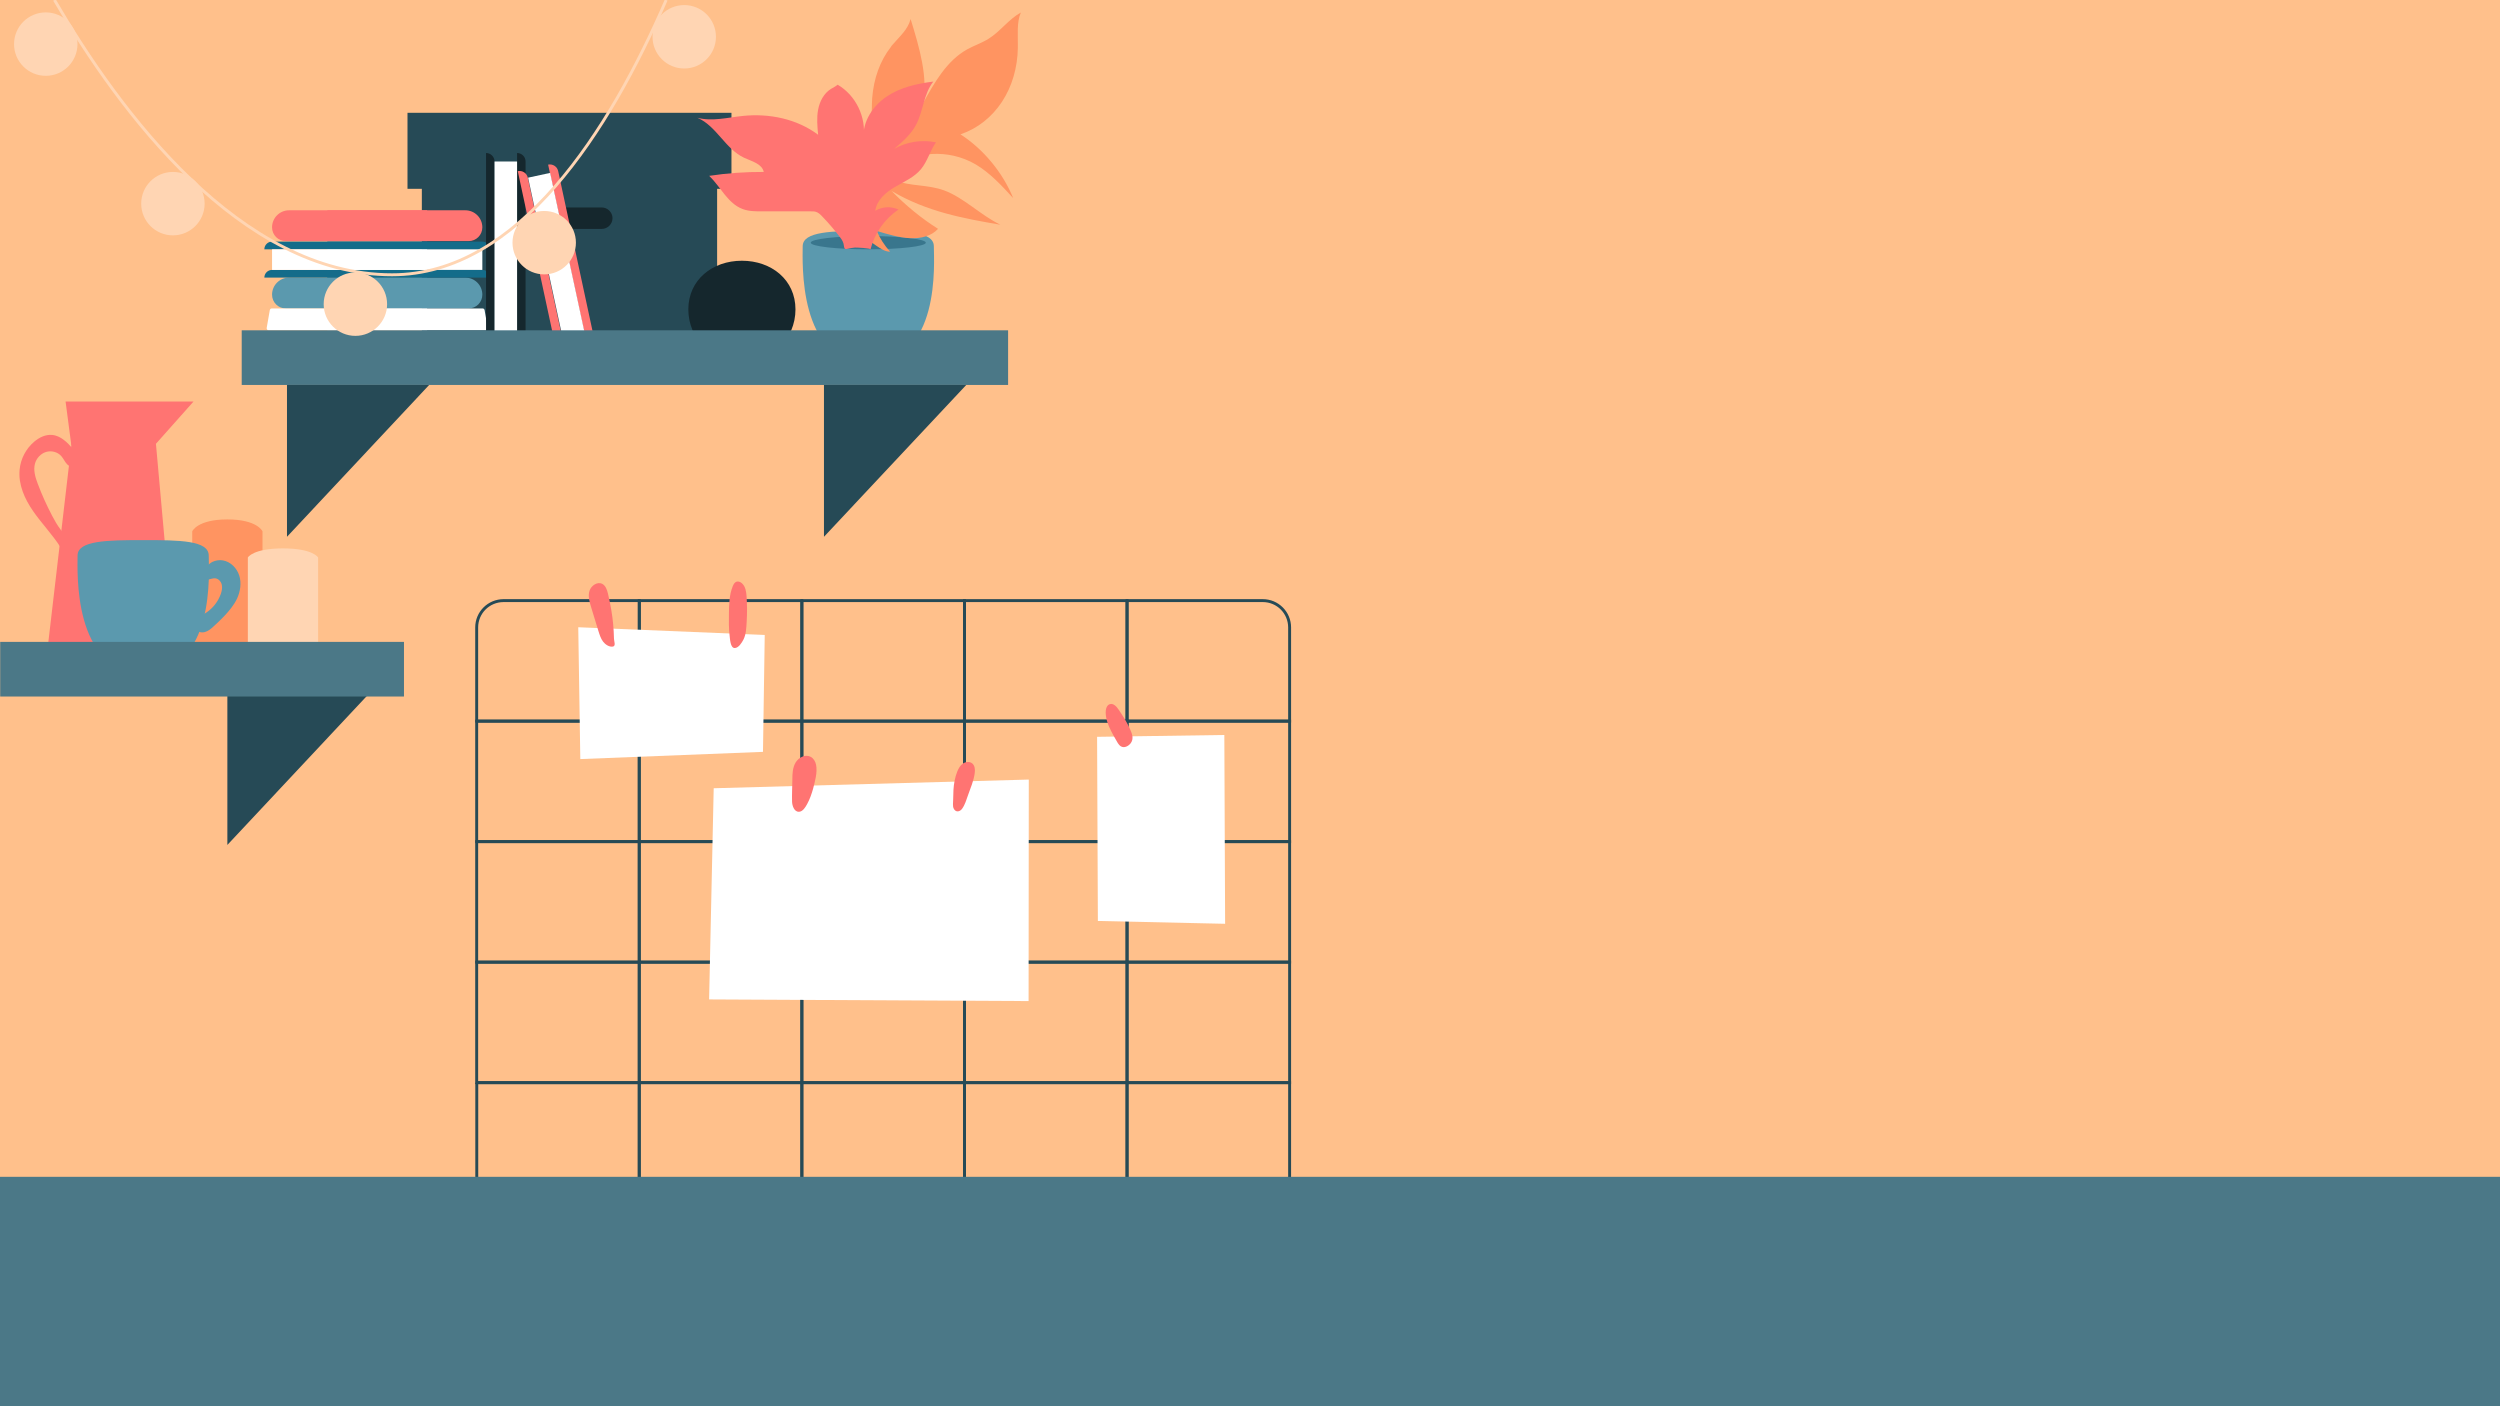 <ns0:svg xmlns:ns0="http://www.w3.org/2000/svg" version="1.1" id="Layer_3" x="0px" y="0px" viewBox="0 0 2562 1441" style="enable-background:new 0 0 2562 1441;" xml:space="preserve" width="2562.0" height="1441.0">
<ns0:style type="text/css">
	.st0{fill:#FFC08B;}
	.st1{fill:none;stroke:#264A56;stroke-width:3;stroke-miterlimit:10;}
	.st2{fill:#FFFFFF;}
	.st3{fill:#FF7472;}
	.st4{fill:#4B7887;}
	.st5{fill:#264A56;}
	.st6{fill:#15272D;}
	.st7{fill:#5B99AE;}
	.st8{fill:#39768D;}
	.st9{fill:#146C8A;}
	.st10{fill:#FF9461;}
	.st11{fill:#FFD5B3;}
	.st12{fill:none;stroke:#FFD5B3;stroke-width:3;stroke-miterlimit:10;}
</ns0:style>
<ns0:rect class="st0" width="2562" height="1441" />
<ns0:g>
	<ns0:path class="st1" d="M516.1,615.5h139.1V739H488.5V643C488.5,627.8,500.8,615.5,516.1,615.5z" />
	<ns0:rect x="655.1" y="615.5" class="st1" width="166.6" height="123.5" />
	<ns0:rect x="821.8" y="615.5" class="st1" width="166.6" height="123.5" />
	<ns0:rect x="988.4" y="615.5" class="st1" width="166.6" height="123.5" />
	<ns0:path class="st1" d="M1155,615.5h139.1c15.2,0,27.5,12.3,27.5,27.5V739H1155V615.5z" />
	<ns0:rect x="488.5" y="739" class="st1" width="166.6" height="123.5" />
	<ns0:rect x="655.1" y="739" class="st1" width="166.6" height="123.5" />
	<ns0:rect x="821.8" y="739" class="st1" width="166.6" height="123.5" />
	<ns0:rect x="988.4" y="739" class="st1" width="166.6" height="123.5" />
	<ns0:rect x="1155" y="739" class="st1" width="166.6" height="123.5" />
	<ns0:rect x="488.5" y="862.5" class="st1" width="166.6" height="123.5" />
	<ns0:rect x="655.1" y="862.5" class="st1" width="166.6" height="123.5" />
	<ns0:rect x="821.8" y="862.5" class="st1" width="166.6" height="123.5" />
	<ns0:rect x="988.4" y="862.5" class="st1" width="166.6" height="123.5" />
	<ns0:rect x="1155" y="862.5" class="st1" width="166.6" height="123.5" />
	<ns0:rect x="488.5" y="986" class="st1" width="166.6" height="123.5" />
	<ns0:rect x="655.1" y="986" class="st1" width="166.6" height="123.5" />
	<ns0:rect x="821.8" y="986" class="st1" width="166.6" height="123.5" />
	<ns0:rect x="988.4" y="986" class="st1" width="166.6" height="123.5" />
	<ns0:rect x="1155" y="986" class="st1" width="166.6" height="123.5" />
	<ns0:path class="st1" d="M488.5,1109.5h166.6V1233H516.1c-15.2,0-27.5-12.3-27.5-27.5V1109.5z" />
	<ns0:rect x="655.1" y="1109.5" class="st1" width="166.6" height="123.5" />
	<ns0:rect x="821.8" y="1109.5" class="st1" width="166.6" height="123.5" />
	<ns0:rect x="988.4" y="1109.5" class="st1" width="166.6" height="123.5" />
	<ns0:path class="st1" d="M1155,1109.5h166.6v95.9c0,15.2-12.3,27.5-27.5,27.5H1155V1109.5z" />
	<ns0:polygon class="st2" points="781.9,770.5 594.7,777.9 592.6,642.8 783.7,650.7  " />
	<ns0:polygon class="st2" points="1054.1,1025.9 726.7,1024.2 731.4,807.8 1054.3,798.9  " />
	<ns0:polygon class="st2" points="1125.1,943.8 1124.3,755.1 1254.7,753.2 1255.5,946.7  " />
	<ns0:path class="st3" d="M623,608.2c-0.9-3.8-2.3-7.9-5.7-9.8c-5-2.7-11.5,1.7-13.2,7.1s0,11.3,1.7,16.8c2.5,8.1,4.9,16.2,7.4,24.2   c1.2,3.8,2.4,7.8,4.8,11c2.2,2.9,6.3,5.8,10.1,5.1c3.3-0.6,1.1-5.6,1.1-8c-0.2-10-1.1-20-2.8-29.8   C625.5,619.2,624.3,613.7,623,608.2z" />
	<ns0:path class="st3" d="M765.1,611.3c-0.3-4.9-1.1-10.2-4.7-13.5c-1.5-1.4-3.7-2.3-5.6-1.7c-2,0.7-3.1,2.7-3.9,4.7   c-3.6,8.9-3.8,18.7-3.9,28.3c-0.1,7.4-0.2,14.8,0.7,22.2c0.4,3,0.6,13.1,5.4,12.8c3.9-0.2,7.1-5.5,8.7-8.5c2.9-5.6,3-12.2,3.4-18.4   C765.7,628.6,765.7,619.9,765.1,611.3z" />
	<ns0:path class="st3" d="M836.3,783.7c-0.7-3.3-2.5-6.5-5.5-8.1c-5.4-2.9-12.4,0.6-15.5,5.9c-3.1,5.3-3.3,11.7-3.3,17.8   c-0.1,7.4-0.5,14.8-0.3,22.2c0.1,3.9,2.1,10.7,7.2,10.4c3.9-0.2,6.7-5,8.3-8c2.7-4.9,4.6-10.4,6.1-15.8   C835.2,800.6,837.9,791.4,836.3,783.7z" />
	<ns0:path class="st3" d="M998.9,792.3c0.5-3.6,0.2-7.7-2.6-10c-2.6-2.1-6.7-1.7-9.5,0.2s-4.5,5-5.8,8.2c-2.4,6-3.5,12.4-3.9,18.8   c-0.2,3.3-0.3,6.6-0.3,9.9c0,2.7-0.7,6.6,0.5,9.1c2,4.3,6.2,3.6,8.6,0.4c3-4.1,4.5-9.4,6.2-14.2C994.7,807.4,997.9,800,998.9,792.3   z" />
	<ns0:path class="st3" d="M1146.5,727.4c-2.1-3.2-5.4-6.9-9.1-5.8c-3.3,1-4.3,5.1-4.3,8.5c0.1,6.7,2.5,13,5.5,18.9   c1.5,3,3.1,5.9,4.8,8.8c1.3,2.3,2.8,5.5,5.2,7c3.5,2.2,7.9-0.2,10.1-3.1c3.5-4.7,1.5-9.6-0.6-14.4   C1155,740.2,1150.8,733.8,1146.5,727.4z" />
</ns0:g>
<ns0:rect y="1206" class="st4" width="2562" height="235" />
<ns0:g>
	<ns0:rect x="432.3" y="128.8" class="st5" width="302.6" height="213" />
	<ns0:rect x="417.6" y="115.6" class="st5" width="332" height="77.9" />
	<ns0:path class="st6" d="M616.7,234.6h-66.1c-6,0-11-5-11-11l0,0c0-6,5-11,11-11h66.1c6,0,11,5,11,11l0,0   C627.7,229.6,622.7,234.6,616.7,234.6z" />
	<ns0:path class="st6" d="M815.2,317.1c0,30.3-24.6,54.9-54.9,54.9s-54.9-24.6-54.9-54.9c0-30.3,24.6-49.9,54.9-49.9   S815.2,286.8,815.2,317.1z" />
	<ns0:path class="st7" d="M957,252.4c0,15.5,7.8,119.6-67.2,119.6c-72.4,0-67.2-104.2-67.2-119.6s30.4-15.8,67.5-15.8   C927.1,236.6,957,236.9,957,252.4z" />
	<ns0:ellipse class="st8" cx="889.8" cy="248.7" rx="59" ry="6.8" />
	<ns0:g>
		<ns0:path class="st7" d="M335.4,284.5h141.4c9.7,0,17.5,7.8,17.5,17.5l0,0c0,7.8-6.3,14.1-14.1,14.1H335.4V284.5z" />
		<ns0:path class="st3" d="M335.4,215.5h141.4c9.7,0,17.5,7.8,17.5,17.5l0,0c0,7.8-6.3,14.1-14.1,14.1H335.4V215.5z" />
		<ns0:path class="st9" d="M335.4,276.6h158.9c4.4,0,7.9,3.6,7.9,7.9l0,0H335.4V276.6z" />
		<ns0:path class="st9" d="M335.4,247.6h158.9c4.4,0,7.9,3.6,7.9,7.9l0,0H335.4V247.6z" />
		<ns0:rect x="335.4" y="255.5" class="st2" width="158.9" height="21.1" />
		<ns0:path class="st2" d="M335.4,316.1h159.2c1,0,1.8,0.7,2,1.7l3.2,18.3c0.2,1.3-0.8,2.4-2,2.4H335.4V316.1z" />
		<ns0:path class="st7" d="M437.7,316.1H292.9c-7.8,0-14.1-6.3-14.1-14.1l0,0c0-9.7,7.8-17.5,17.5-17.5h141.4V316.1z" />
		<ns0:path class="st3" d="M437.7,247.1H292.9c-7.8,0-14.1-6.3-14.1-14.1l0,0c0-9.7,7.8-17.5,17.5-17.5h141.4V247.1z" />
		<ns0:path class="st9" d="M437.7,284.5H270.9l0,0c0-4.3,3.5-7.9,7.9-7.9h158.9V284.5z" />
		<ns0:path class="st9" d="M437.7,255.5H270.9l0,0c0-4.3,3.5-7.9,7.9-7.9h158.9V255.5z" />
		<ns0:rect x="278.8" y="255.5" class="st2" width="158.9" height="21.1" />
		<ns0:path class="st2" d="M437.7,338.5H275.3c-1.2,0-2.2-1.1-2-2.4l3.2-18.3c0.2-1,1-1.7,2-1.7h159.2V338.5z" />
		<ns0:path class="st6" d="M498.1,339.7V156.8l0,0c4.8,0,8.7,3.9,8.7,8.7v174.2H498.1z" />
		<ns0:path class="st6" d="M529.9,339.7V156.8l0,0c4.8,0,8.7,3.9,8.7,8.7v174.2H529.9z" />
		<ns0:rect x="506.8" y="165.5" class="st2" width="23.1" height="174.2" />
		<ns0:path class="st3" d="M569.1,354.2l-38.5-178.8l0,0c4.7-1,9.3,2,10.3,6.7l36.6,170.3L569.1,354.2z" />
		<ns0:path class="st3" d="M600.2,347.5l-38.5-178.8l0,0c4.7-1,9.3,2,10.3,6.6l36.6,170.3L600.2,347.5z" />
		
			<ns0:rect x="559" y="177.7" transform="matrix(0.978 -0.211 0.211 0.978 -42.999 126.225)" class="st2" width="23.1" height="174.2" />
	</ns0:g>
	<ns0:rect x="247.7" y="338.5" class="st4" width="785.4" height="56" />
	<ns0:polygon class="st5" points="294.1,394.5 294.1,550.1 439.8,394.5  " />
	<ns0:polygon class="st5" points="844.4,394.5 844.4,550.1 990.2,394.5  " />
	<ns0:path class="st10" d="M914.9,45.6c6.9-8.1,15.4-15.1,18.3-26.1c9.1,29.5,18.3,60.7,12.4,86.8c12-21.7,24.6-44.1,45.7-55.8   c7.1-3.9,15-6.5,21.8-10.8c12.1-7.5,20.6-20,33.1-26.9c-4.5,10.2-2.9,23.6-3.1,35.9c-0.6,42.2-23.5,76.9-58.8,89   c23.5,15.1,43.4,39.2,54,65.3c-11.8-12.9-24-26-38.4-34.5c-14.5-8.5-30.3-11.5-44.6-10.7c-14.3,0.8-27.4,5.3-39.7,10.8   c-4.3,1.9-8.9,6.5-5.6,11.6c1.5,2.3,4.1,3.6,6.4,4.5c17.1,6.5,34,4.2,51.1,10.4c20.2,7.4,37.8,25.7,57.7,35.2   C988,224,949.6,217,913.7,195.7c14.5,14.9,30.6,28.1,47.6,38.8c-6.7,7.5-17.6,10.1-28.7,9.6s-22.7-4-34.1-7.4   c3.3,7.6,7.9,14.9,13.7,21.2c-9.5,0.4-18.9-12.1-28.9-14.1c-5.1-1-9.7,0.8-14.7-0.5c-7.8-2-14.2-11-16.1-19.2   c-1.9-8.3-0.2-15.9,1.5-23.1c2.6-10.4,5.4-20.7,10.1-29.8c4.4-8.8,10.4-16.3,15.7-24.3c5-7.4,9.1-15.3,12-24.1   c2.3-6.7,1.4-14.8,2-22.3c0.8-10,2.8-19.6,6-28.4c3.2-8.8,7.6-16.9,13.1-23.9C913.4,47.3,914.1,46.4,914.9,45.6z" />
	<ns0:path class="st3" d="M861.3,243.7c-5.8-7.7-12-15-18.7-21.9c-1.8-1.9-3.8-3.9-6.4-4.7c-1.7-0.5-3.4-0.5-5.2-0.5   c-16.7,0-33.3,0-50,0c-6.8,0-13.7,0-20-2.4c-15.2-5.7-22.5-22.7-34.2-34c18.5-2.8,37.2-4.1,55.9-4c-1.8-8.4-12.3-10.9-20.1-14.5   c-19.2-8.9-28.4-32.7-47.9-41c15.1,4,31-0.3,46.6-1.9c27-2.8,55.4,3,77.1,19.3c-0.8-8.6-1.6-17.3,0-25.7   c1.6-8.5,5.9-16.8,13.2-21.3c2.3-1.4,4.8-2.5,6.8-4.3c18.6,10.8,29.5,33.3,26.5,54.6c-0.9-16.9,9.6-32.9,23.7-42.4   c14-9.5,31.1-13.3,47.9-15.4c-10.2,12.7-10.2,30.7-18.1,45c-5.3,9.6-13.8,16.9-22.1,24c12.8-7.3,28.4-9.8,42.9-6.7   c-6.1,8.6-8.7,19.4-15.4,27.5c-7,8.4-17.4,12.8-26.8,18.3s-18.6,13.5-20,24.3c7.1-4.3,16.3-4.8,23.8-1.2   c-14.2,9.4-24.6,24.3-28.7,40.8c0.3-1.3-14.7-2-16-1.9c-2.8,0.2-5.4,0.8-8.1,1.4c-2.7,0.6-2.9-1-3.2-3.4   C864.5,248.6,863.1,246.1,861.3,243.7z" />
</ns0:g>
<ns0:g>
	<ns0:g>
		<ns0:polygon class="st3" points="49.4,659.2 75.1,439.2 158.4,439.2 178.1,658.3   " />
		<ns0:polygon class="st3" points="73.1,456.3 67.2,411.5 198.3,411.5 159.8,454.8   " />
		<ns0:path class="st3" d="M53.1,445.7c-6.6-0.5-13.1,2.7-18.1,7c-8.4,7.1-13.9,17.6-14.9,28.6c-1.5,15.2,5.2,30.1,13.9,42.6    s19.4,23.6,27.7,36.4c2.1,3.2,4.5,6.9,8.3,7.6c0.6,0.1,1.2,0.1,1.7-0.2c0.6-0.4,0.9-1.1,1-1.8c2.1-8.6-5.3-16.1-10.6-23.2    c-3.3-4.3-6-9.1-8.6-14c-5.6-10.7-10.6-21.7-14.8-32.9c-2.5-6.6-4.7-13.8-2.9-20.6c1.5-5.5,5.8-10.3,11.3-12s11.9-0.1,15.7,4.2    c2.4,2.7,3.7,6.3,6.4,8.8c2.8,2.5,7.8,3.7,11.3,1.9c3-1.6,2.6-5.1,1.5-7.8c-1.6-4-4.8-7.4-7.6-10.6c-2.7-3.2-5.6-6.3-8.9-8.8    C61.9,448.1,57.7,446,53.1,445.7z" />
	</ns0:g>
	<ns0:path class="st10" d="M269,659.2h-72V544.5c0,0,5.2-12.2,36-12.2s36,12.2,36,12.2V659.2z" />
	<ns0:path class="st11" d="M326,659.2h-72v-87.9c0,0,5.2-9.3,36-9.3s36,9.3,36,9.3V659.2z" />
	<ns0:polygon class="st5" points="233,710.3 233,865.9 378.7,710.3  " />
	<ns0:path class="st7" d="M213.9,569.3c0,15.5,7.8,119.6-67.2,119.6c-72.4,0-67.2-104.2-67.2-119.6c0-15.4,30.4-15.8,67.5-15.8   C184,553.5,213.9,553.8,213.9,569.3z" />
	<ns0:path class="st7" d="M228.5,574.3c7.9,1.4,14.3,7.9,16.7,15.6c2.4,7.6,1.1,16.1-2.2,23.4c-3.3,7-8.4,13-13.7,18.6   c-3.5,3.6-7.1,7.1-10.8,10.4c-2.5,2.3-5.2,4.5-8.5,5.4c-3.3,0.9-7.2,0.2-9.2-2.6c-2.2-3.2-0.9-7.8,1.6-10.7   c2.6-2.9,6.2-4.7,9.4-6.9c6.6-4.5,11.7-11.1,14.4-18.6c1.1-3.1,1.8-6.4,1.1-9.6c-0.7-3.2-3.2-6.1-6.4-6.6c-3.3-0.4-6.3,1.4-9.5,1.6   c-3.7,0.3-5.9-2.5-5.5-6c0.3-2.8,2.1-3.9,4-5.7c2.5-2.3,4.2-4.9,7.4-6.6C220.8,574.3,224.8,573.6,228.5,574.3z" />
	<ns0:rect x="0.2" y="657.8" class="st4" width="413.8" height="56" />
</ns0:g>
<ns0:g>
	<ns0:path class="st12" d="M682.7,0c-58.1,133.9-151.5,281.6-280.9,281.6c-155.2,0-279-166.6-346-281.6" />
	<ns0:circle class="st11" cx="557.7" cy="248.7" r="32.5" />
	<ns0:circle class="st11" cx="701.2" cy="37.7" r="32.5" />
	<ns0:circle class="st11" cx="364.2" cy="311.7" r="32.5" />
	<ns0:circle class="st11" cx="177.2" cy="208.7" r="32.5" />
	<ns0:circle class="st11" cx="46.9" cy="45.2" r="32.5" />
</ns0:g>
</ns0:svg>